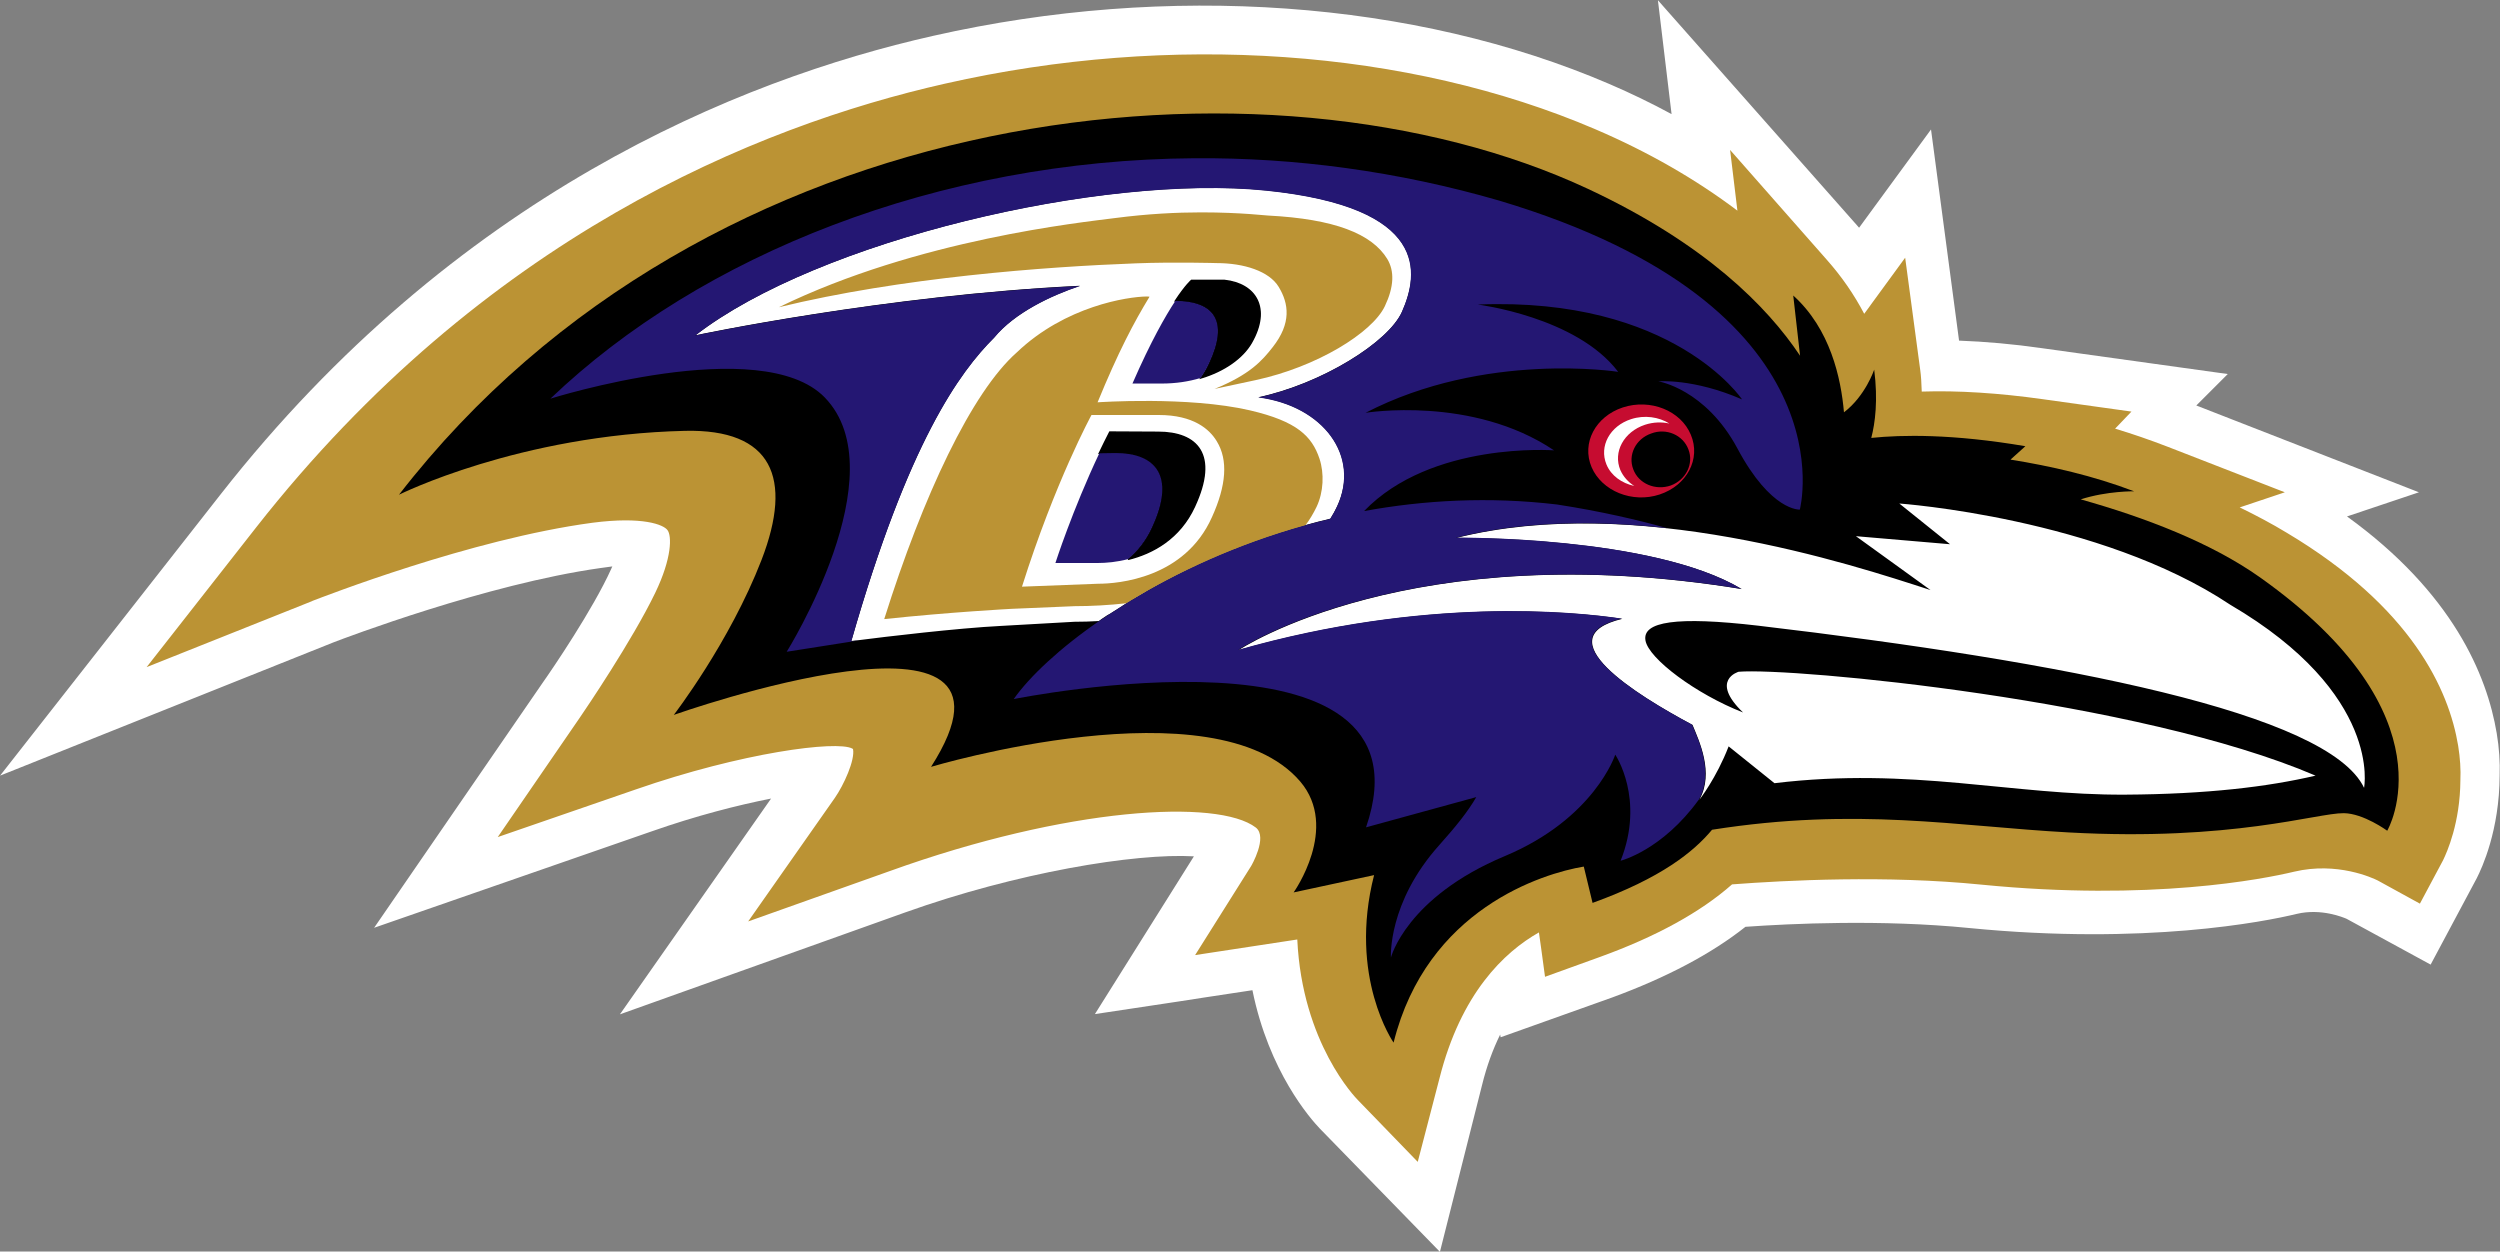 <?xml version="1.0" encoding="utf-8"?>
<!-- Generator: Adobe Illustrator 21.1.0, SVG Export Plug-In . SVG Version: 6.00 Build 0)  -->
<!DOCTYPE svg PUBLIC "-//W3C//DTD SVG 1.1//EN" "http://www.w3.org/Graphics/SVG/1.1/DTD/svg11.dtd">
<svg version="1.1"
	 id="Layer_1" xmlns:cc="http://creativecommons.org/ns#" xmlns:dc="http://purl.org/dc/elements/1.1/" xmlns:rdf="http://www.w3.org/1999/02/22-rdf-syntax-ns#"
	 xmlns="http://www.w3.org/2000/svg" xmlns:xlink="http://www.w3.org/1999/xlink" x="0px" y="0px" width="320.4px" height="160.4px"
	 viewBox="0 0 320.4 160.4" style="enable-background:new 0 0 320.4 160.4;" xml:space="preserve">
<rect x="0" y="0" width="320.4" height="160.4" fill="#808080" stroke="none"/>
<style type="text/css">
	.st0{fill:#FFFFFF;}
	.st1{fill:#BB9334;}
	.st2{fill:#C60C30;}
	.st3{stroke:#000000;stroke-width:0.6;}
	.st4{fill:#241773;}
</style>
<g transform="matrix(1.25 0 0 -1.25 -284.54 542.08)">
	<g transform="matrix(.25 0 0 .25 228.99 297.14)">
		<path class="st0" d="M585.1,32.7l-49.3,50.6c-3.8,4-20.8,23.2-27.6,56.7c-13.5-2-30.1-4.6-30.1-4.6l-34.5-5.2l40.6,64.7
			c-24.2,1.4-72.8-6.7-118.4-23l-117-41.8l62,88.5c-13.7-2.7-30.9-7.1-49.1-13.5l-113.7-39.5l69.2,100.6c3.9,5.5,20.6,30.1,28,46.5
			c0.2,0.4,0.3,0.8,0.5,1.1c-1.4-0.2-3.1-0.4-5.1-0.7c-46.5-6.6-104.5-28.6-109.4-30.5L-5.4,228L85,343.3
			c96.1,122.6,212,170,292.3,188.1c96.3,21.8,197.4,14.6,277.4-19.8c8.6-3.7,17.1-7.8,25.4-12.3l-5.6,46.7l81.9-92.6
			c0.2-0.2,0.4-0.5,0.6-0.7c3.3,4.5,6,8.2,6,8.2l23.5,32.1l11.5-86.6c10.8-0.4,22.2-1.4,34-3.1l76.2-10.6l-12.9-12.9l91.3-35.6
			l-29.5-9.9c43.3-31.3,57.4-65,61.4-88.9c1-6,1.4-11.8,1.2-17.4c-0.1-22.4-7.2-37.8-9.4-42.1l-18.9-35.4l-34.5,18.8
			c-1.2,0.5-10.3,4.4-20.4,2c-13.2-3.2-62.1-12.9-134.3-5.8c-36.1,3.6-73.4,1.8-91.8,0.5c-14-11.1-32.4-20.8-54.7-29L610,120.7
			l-0.2,1.1c-3-6.1-5.5-12.9-7.4-20.6L585.1,32.7z M536.4,176.7l1.4-17.2c2.7-34,19.2-52.1,21.1-54l9.3-9.5l3.3,13
			c8.9,35.2,26.7,53.8,40,63.2l21.3,15l3.3-23.1l8.7,3.1c20.9,7.6,37.3,16.5,48.8,26.5l4,3.4l5.2,0.4c16.7,1.4,60.2,4.1,102.6-0.1
			c67.2-6.7,111.7,2.2,123.7,5c21.9,5.2,40.2-3.5,42.3-4.6l0.5-0.3l6.5-3.6l3.6,6.7c0.5,1,5.7,11.5,5.7,27.5l0,0.7
			c0.1,3.4-0.1,7.1-0.8,11.1l0,0.1c-3.3,20.3-17.2,50.4-64.2,78.6c-3.6,2.2-7,4-10.2,5.7l-33.7,17.3l14.1,4.7l-16.9,6.6
			c-4.3,1.6-9.1,3.3-14.6,5.1l-24.4,8l3.7,3.8l-13,1.8c-15.6,2.2-30.2,3.1-43.5,3l-15.4-0.3l-0.8,15.4c-0.1,1.4-0.2,2.7-0.4,3.8
			l-2.2,16.3l-9.6-13l-12.4,20.4c-3.4,5.6-6.9,10.4-10.9,14.9l-14.1,15.9l1.6-13.2l-29.2,20.3c-15.3,10.6-31.6,19.7-48.7,27
			c-74,31.8-167.9,38.3-257.8,18c-75.2-17-183.8-61.5-274.1-176.7l-17.1-21.9l25.8,10.3l0,0c9.6,3.9,69.2,25.9,117.3,32.7
			c11,1.6,29.4,4.2,39.2-8.8c9.8-13.1,2.1-30.1-0.9-36.6c-8-17.6-25.7-44.5-31.8-52.7l0,0l-12.9-18.8l21.5,7.5
			c36.5,12.7,66.6,17.8,81.2,18.3l0.4,0l0.4,0c7.6-0.1,14.1-3.5,17.8-9.3c3.7-5.7,4.2-13.1,1.3-20.1c-1.1-2.7-2.1-4.5-5.8-10.3
			l-0.4-0.5l-13.5-19.3l22.2,8c41.1,14.7,118.6,33.4,151.7,20.9c6.6-2.4,11.8-7.8,13.9-14.4c1.6-5,2.2-13-4.2-22.5l-8.6-13.7
			c5.5,0.8,9.9,1.5,11.5,1.8L536.4,176.7z M495.4,193C495.4,193,495.4,193,495.4,193C495.4,193,495.4,193,495.4,193z M490.1,204.3
			L490.1,204.3C490.1,204.3,490.1,204.3,490.1,204.3z M322.9,236.4c0,0,0-0.1,0-0.1L322.9,236.4z"/>
		<path class="st0" d="M1002.7,242.8c-3.9,23.7-19.5,58.4-71.8,89.7c-3.5,2.1-7.2,4.2-11.1,6.2c9.8,3.3,19.9,6.7,19.9,6.7l-58,22.6
			c-5,1.9-10.2,3.7-15.4,5.4c3.8,3.9,7.9,8,7.9,8l-44.4,6.2c-19.2,2.7-34.4,3.3-46,3.1c-0.1,1.9-0.3,3.6-0.5,5.1l-7.4,55.7
			c0,0-17.2-23.5-18.9-25.8c-3.7,6.1-7.8,11.8-12.6,17.2l-47.9,54.2c0,0,1.9-15.9,3.4-28.7c-15.5,10.8-32.6,20.5-51.5,28.6
			c-77.1,33.1-174.7,39.9-267.6,18.9c-77.7-17.6-190-63.6-283.2-182.4l-53.8-68.6l81,32.3c0.6,0.3,63.2,24.6,113.6,31.7
			c18.8,2.7,33.2,2.9,21.5-22.9c-9.2-20.3-30.1-50-30.4-50.3l-40.6-59l67.6,23.5c32.5,11.3,61.7,16.9,76.5,17.4
			c5.3-0.1,6.2-3.6,4.6-7.4c-0.5-1.3-0.8-2-4.4-7.6l-42.4-60.5l69.6,24.9c50.5,18.1,116.9,30,140.6,21c1.9-0.7,8.2-4.1,2-13.2
			l-27.3-43.5c0,0,40.3,6.1,46.1,7c3.2-39.7,23.1-61.3,25.5-63.8l29.3-30.1l10.3,40.7c7.4,29.3,21.3,45.3,33.7,54l2.4-16.7l27.2,9.8
			c22.8,8.3,40.9,18.2,53.9,29.5c17.2,1.4,59.3,3.9,99.7-0.1c69.6-6.9,116.4,2.4,129,5.4c16.9,4,31.2-3.2,31.4-3.3l20.7-11.3
			l11.2,21c1.3,2.5,7.6,15.6,7.6,35C1003.9,233.2,1003.5,238.1,1002.7,242.8"/>
		<path class="st1" d="M576,69.6l-24.5,25.3c-0.9,0.9-22.9,23.4-24.9,65.9l-41.9-6.4l22.9,36.4c0.1,0.1,7,12,2,15.9
			c-15.5,11.9-77.2,8.4-150-17.8l-58.2-20.7l35.5,50.6c3.7,5.3,8.4,15.6,7.5,20.1c-0.1,0.1-0.2,0.1-0.3,0.2
			c-6.4,3.4-45.2-1.6-88.9-16.8l-56.5-19.5l33.8,49.2c2.2,3.2,21.4,31.5,30.8,51c6.9,14.3,6.8,23.4,5,25.7c-1.6,2.2-10.1,5.7-30.8,3
			c-49.9-6.7-110.7-30.5-114.7-32l-0.4-0.2l-67.7-27l45,57.4c93.1,118.6,205,164.4,282.5,181.9c92.6,21,189.8,14.2,266.6-18.7
			c21.7-9.3,41.2-20.5,58.3-33.4l-3,24.9l39.8-45.2c6-6.8,11-14,15.2-22c1.6,2.1,2.7,3.7,2.7,3.7l14.1,19.3l6.2-46.2
			c0.3-2.2,0.5-5.1,0.6-8.7c14.8,0.5,31.7-0.6,49.5-3.1l36.5-5.1l-6.7-7c7.3-2.2,14.5-4.7,21.5-7.4l48.1-18.7l-18.5-6.2
			c6.8-3.3,13.2-6.7,19.3-10.4c51.3-30.6,66.5-64.4,70.3-87.4l0,0c0.8-5,1.1-9.8,0.9-14.1c-0.1-17.5-5.5-29.5-7.1-32.8l-9.5-17.8
			l-17.3,9.5c-2,1-16.6,7.8-34.3,3.6c-12.5-3-58.8-12.2-128.3-5.3c-39,3.9-79.6,1.8-102.2,0.1c-12.9-11.4-31.1-21.4-54-29.7
			l-22.7-8.2l-1.6,11.8c0,0-0.4,2.9-0.9,6.4c-14.3-8.1-32-25-40.8-59.9L576,69.6z M546.6,183.2l-0.7-11.8c-0.1-1.5-0.2-3-0.2-4.4
			c0-38.2,19.3-58.4,19.5-58.6l0.6-0.6l0.2,0.7c13.4,53.4,45.8,72,63.9,78.3l10.9,3.8l1.8-11.4c0.2-1.2,0.6-4.2,1.1-7.5l0.5,0.2
			c27.4,9.9,42.2,20.6,49.8,27.9l2.5,2.3l3.4,0.3c22.5,1.9,66.5,4.4,109,0.2c66.5-6.6,110.2,2.1,122,4.9c24.9,5.9,45.4-4.1,47.6-5.3
			l0.6-0.3l0.2,0.4c0.4,0.9,5,10.3,5,24.3l0,0.5c0.2,3-0.1,6.5-0.7,10.3v0c-3.1,18.9-16.2,47.2-61.1,74
			c-11.6,6.9-24.6,13.2-39.6,19.1l-24.5,9.7l16.8,5.6c-10.8,4.1-22.1,7.6-33.7,10.4l-16.7,4l3.6,3.6c-25.7,3.5-43.8,3.2-54.6,2.2
			l-10.9-1l0.5,10.9c0.1,2.3,0.2,4.7,0.2,7.2c0,3.2-0.1,5.7-0.3,7.5l-9-12.4l-6.1,17.1c-4.2,11.5-9.9,21.5-17.5,30.4l1.6-13.7
			L713,429.7c-19.5,18.2-43.7,33.5-71.8,45.6C568,506.7,475.2,513.2,386.4,493c-74.5-16.9-182.1-60.9-271.7-175.1l-1-1.2l1.5,0.6
			l0,0c7.4,3,68.5,26.6,119.7,33.4c24.9,3.3,41.4-0.3,49-10.8c7.1-9.8,5.8-26.3-3.3-45.3c-9.8-20.3-28.5-48.1-32.1-53.4l-0.9-1.3
			l1.3,0.5c0.8,0.3,84,29.1,105.7,14.8c4.8-3.1,7.7-7.4,8.7-12.7c2.8-14.6-9.3-32.7-10.6-34.7l-0.9-1.3l1.4,0.5
			c1.2,0.4,128.2,45.6,168.2,15c15.2-11.6,8.8-31.4,2.6-41.3l-0.5-0.9L546.6,183.2z M344.5,238.7L344.5,238.7L344.5,238.7z"/>
		<path class="st1" d="M993,238.8c-3.4,21-17.6,52-65.7,80.7c-12.9,7.7-26.8,14.2-41,19.8l17,5.7l-23.4,9.1
			c-11.6,4.5-23.8,8.3-36.3,11.3c2.4,2.4,5,5.1,5,5.1l-17.9,2.5c-27.6,3.9-46.7,3.4-57.9,2.4c0.1,2.4,0.2,5,0.2,7.6
			c0,3.6-0.1,7.2-0.5,10l-3,22.5c0,0-10.9-14.9-12.5-17.1c-3.6,10-9.5,22.4-20.3,34.7l-19.4,22l2.2-18.3
			C702.1,453,678,470,645,484.2c-74.9,32.1-170,38.8-260.7,18.2c-76-17.2-185.8-62.2-277.1-178.5l-23-29.3l34.6,13.8
			c0.6,0.3,65,25.8,117.4,32.8c20.5,2.7,34.7,0.3,39.9-6.9c4.8-6.7,3.3-20-4.2-35.5c-10.3-21.4-31.3-52-31.5-52.3l-17.3-25.2
			l28.9,10c38.1,13.3,86.2,23.1,97.3,15.8c2.6-1.7,4-3.7,4.5-6.4c1.8-9.3-6.2-23.3-9.1-27.5l-18.2-25.9l29.8,10.6
			c47.5,17.1,132.8,36.6,159.1,16.4c12.2-9.3,0.8-27.8,0.3-28.6L504,167.1l21.7,3.3c0,0,5.3,0.8,10.6,1.6c-0.1-1.7-0.2-3.4-0.2-5
			c0-42,21.3-64.4,22.3-65.4l12.5-12.9l4.4,17.4c12.3,48.9,41.5,65.9,57.8,71.6c0.5-3.2,2.7-19.1,2.7-19.1l11.6,4.2
			c28.5,10.3,44.4,21.6,53.2,30c13.1,1.1,61.1,4.8,107.2,0.2c67.9-6.7,113,2.2,125.2,5.1c22.5,5.3,40.8-4.4,41-4.5l8.9-4.9l4.8,9
			c0.3,0.6,6.1,11.8,6.1,28.8C994,230.3,993.7,234.5,993,238.8"/>
		<path d="M921.3,309.4c-20.1,14.2-47.1,24.5-73.4,31.9c10.9,3.5,21.9,3.3,21.9,3.3c-16.8,6.4-34.4,10.4-50.7,13l6.1,5.5
			c-29.9,5.1-50.8,4.7-63.2,3.4c1.6,6.1,2.8,15.5,1.2,28c0,0-3.6-10.8-12.4-17.5c-1.2,14-5.6,34.2-20.8,47.9l2.8-24.7
			c-13.4,20.1-38.8,45.9-86.9,68.4c-130.8,61.1-361.2,38-487.7-125.4c0,0,49.2,24.6,117.3,26.2c35.7,0.8,44.4-19.2,31.4-52.9
			c-13.1-33.9-36-63.6-36-63.6s154.2,54.7,105.5-21.3c0,0,116.4,34.9,151.4-6c16.2-19-2.7-45.5-2.7-45.5l33,7.1
			c-10.7-41.9,8-68.7,8-68.7c13.6,54.8,61.2,69.4,78,72.2l3.6-14.9c28.2,10.2,41.5,21,49,30c59.7,9.4,100.3,1.4,146.3-1.1
			c67-3.7,101.7,8,112.8,7.9c8.1-0.1,17.8-7.2,17.8-7.2S1001.5,252.6,921.3,309.4"/>
		<path class="st2" d="M688,367.8c4.2-9.9-1.6-20.8-12.8-24.5s-23.7,1.4-27.9,11.2c-4.2,9.9,1.6,20.8,12.8,24.5
			C671.4,382.7,683.9,377.7,688,367.8"/>
		<path class="st0" d="M659.1,353.3c-3.1,7.4,1.4,15.7,10.1,18.6c3.4,1.1,6.8,1.2,10,0.5c-4.3,2.7-10.2,3.6-15.7,1.8
			c-8.7-2.8-13.2-11.1-10.1-18.6c1.9-4.6,6.3-7.7,11.4-8.8C662.3,348.4,660.3,350.6,659.1,353.3 M450.9,295.1c0.8,0.5,4,2.5,4.7,3
			c0.9,0.5,1.8,1.1,2.7,1.7c0.7,0.5,1.5,0.9,2.2,1.3c1,0.6,1.9,1.1,2.9,1.7c0.7,0.4,1.4,0.8,2.2,1.3c20.8,11.7,46.1,22.5,74.6,29.3
			c1,1.6,2,3.4,2.8,5.1c9.6,20.6-5.6,41.2-32.3,44.7c25.8,5.5,53.3,22.5,58.9,35.1c6.9,15.6,11.5,42.8-55.7,49.7
			c-67.2,6.9-183.8-20.4-234.1-59.4c0,0,77.8,16.5,157.7,20.3c-11.9-4-26.8-11-35.2-21.2c-14.1-14-35.2-42.7-58.6-124.5
			c0,0,1.2,0.2,3.4,0.4c10,1.3,40.2,4.9,58,5.8l30.1,1.7c3.3,0,6.6,0.1,10,0.3c0.4,0.3,0.8,0.5,1.1,0.8c0.8,0.5,1.6,1.1,2.4,1.6
			C449.5,294.2,450.2,294.6,450.9,295.1 M866.2,220.2c33.4,0.2,58.4,3.2,78,7.8c-72.5,31.1-214.6,44.4-236.6,42.6
			c0,0-12-3.4,1.8-16.7c-19.4,7.6-38.7,22.1-40,29.5c-1.4,7.8,12.7,10,46.2,6.1C841,274.7,949.5,253.7,964.1,223
			c0,0,7.7,38.4-54.9,75.1c-53.5,35.7-135.7,41.5-135.7,41.5l20.8-16.7l-38.6,3.3l30.6-22.1c-32.8,10.7-121.2,39.7-194.4,21.4
			c0,0,80.4,0.9,117-21c-135.7,22.2-206.3-25-206.3-25c76.3,21.8,137.3,15.8,157.3,12.8c-32.1-7.7,5.7-31.2,28.8-43.5
			c2.6-6.4,9-19.6,2.8-30.7c0,0,7,8.9,12,21.9l18.8-15.1C778.5,231.7,819.8,219.9,866.2,220.2"/>
		<path d="M687,361.8c2.3-5.9-1-12.5-7.2-14.8c-6.3-2.2-13.2,0.7-15.4,6.6c-2.3,5.9,1,12.5,7.3,14.7
			C677.9,370.7,684.8,367.7,687,361.8"/>
		<path class="st1" d="M487.2,459c-10,0-22-0.6-35.1-2.3c-13.8-1.8-80.9-8.7-138.1-36.6c50,12.2,109.1,16.6,146.5,18
			c15.7,0.6,33,0.1,33,0.1c11.2,0,21.6-3.3,25.5-9.8c4.1-6.8,5.3-14.8-2.5-24.7c-4.3-5.5-9.3-11.2-23.8-17.1l16.8,3.6
			c25.1,5.4,47.8,19.4,53,30.3c3.8,8,4,14.4,1,19.4c-6.3,10.3-21.6,16.4-48.9,17.8C514.6,457.6,503.8,459,487.2,459L487.2,459z
			 M464.7,424.5c-7.6-0.1-33.2-3.9-53.1-22.9c-18.5-16.3-38.5-58.8-54.4-109.4c27.3,2.9,52.1,4.2,52.1,4.2l26,1.1
			c6.8,0,14,0.4,21.3,1.2c19.9,12.3,44.9,24,73.3,31.9c1.8,2.4,3.3,4.9,4.6,7.6c2.9,6.1,3.2,13.8,1.2,19.8
			c-3.1,9.2-9.2,15.3-28.5,19.8c-25.4,5.9-62.5,3.3-62.5,3.3c8.5,20.7,14.9,32.8,21.3,43.3C465.6,424.5,465.2,424.5,464.7,424.5
			L464.7,424.5z M442.2,375.9h27.6c14.2,0,20.8-5.8,23.8-10.8c4.7-7.7,3.9-18.1-2-31.1c-11.2-25.1-38.5-27.3-46.6-27.3l-31.3-1.2
			C427.3,348.6,442.2,375.9,442.2,375.9L442.2,375.9z"/>
		<path class="st3" d="M496.7,431.1h-13.5c0,0-2.3-1.9-6.6-8.4c15.7-0.1,22.1-8,13.8-25.8c-1-2.3-2.2-4.2-3.3-5.8
			c9.6,2.9,17.1,8.2,20.7,14.5C515.8,419.6,509.7,429.7,496.7,431.1L496.7,431.1z M449.7,368.9c-1.5-2.9-2.9-5.8-4.3-8.7h6.7
			c16,0,24.9-9,14.9-30.5c-2.5-5.5-6-9.7-9.8-13c10.2,2.5,21.2,8.6,27.2,21.6c10,21.5,1.1,30.5-14.9,30.5L449.7,368.9L449.7,368.9z"
			/>
		<path class="st4" d="M484.5,481.2c-105-0.7-202.4-39.5-264.2-98.6c0,0,86.5,27.2,112.5,0.5c30.2-31.1-15.6-104.3-15.6-104.3
			l29.9,4.7c-2.2-0.3-3.4-0.4-3.4-0.4c23.4,81.8,44.5,110.4,58.6,124.5c8.4,10.2,23.2,17.2,35.2,21.2c-80-3.8-157.8-20.3-157.8-20.3
			c50.3,39,166.9,66.3,234.1,59.4c67.2-6.9,62.6-34.1,55.7-49.7c-5.6-12.6-33.1-29.6-58.9-35.1c26.7-3.5,41.9-24.1,32.3-44.7
			c-0.8-1.8-1.8-3.5-2.8-5.1c-28.5-6.8-53.8-17.5-74.6-29.3c-0.7-0.4-1.4-0.8-2.2-1.3c-1-0.6-1.9-1.1-2.9-1.7
			c-0.7-0.4-1.5-0.9-2.2-1.3c-0.9-0.5-1.8-1.1-2.7-1.7c-0.7-0.5-1.5-0.9-2.2-1.4c-0.8-0.5-1.7-1.1-2.5-1.6c-0.7-0.5-1.4-0.9-2.2-1.4
			c-0.8-0.6-1.6-1.1-2.4-1.6c-17.1-11.7-29.5-23.5-35.9-32.6c0,0,174.8,35.4,144.5-52.6l45.2,12.4c-3.2-5.6-8.2-11.9-15.1-19.6
			c-21.3-23.7-19.9-46.2-19.9-46.2s6.3,24.7,46.7,41.6c36.8,15.4,45.3,41.6,45.3,41.6s12.3-18.1,2.2-43.5c0,0,17,4.2,32.1,25.1
			c6.2,11.1-0.1,24.2-2.8,30.7c-23.1,12.3-60.9,35.8-28.8,43.5c-20,3-80.9,9-157.3-12.8c0,0,70.6,47.1,206.3,25
			c-36.7,21.9-117,21-117,21c28,7,58.1,7.1,86.6,3.9c-11.4,3.2-27,6.9-45.2,9.7c-27.9,3.3-54.6,1.8-79.1-2.7
			c27.6,28.7,77.9,24.9,77.9,24.9c-33.6,22.6-77.3,15.4-77.3,15.4c49,25.4,103.6,16.8,103.6,16.8c-17.1,22.6-57.6,27.6-57.6,27.6
			c80.3,3.3,108.4-38.9,108.4-38.9c-20,8.7-34.3,7.4-34.3,7.4s19.3-3.1,32.4-27.5c13.8-25.9,25.6-25.1,25.6-25.1
			s22,83.3-123.2,126.7C567.8,475.9,525.5,481.5,484.5,481.2L484.5,481.2z M476.6,422.7c-4.1-6.2-10.1-16.7-17.6-33.9h12
			c5.7,0,11.1,0.8,16,2.3c1.1,1.7,2.3,3.6,3.3,5.8C498.7,414.7,492.3,422.5,476.6,422.7L476.6,422.7z M445.4,360.2
			c-11.1-23.5-18-45-18-45h17.2c3.7,0,8.1,0.4,12.6,1.6c3.9,3.3,7.3,7.5,9.8,13c10,21.5,1.1,30.5-14.9,30.5L445.4,360.2L445.4,360.2
			z"/>
	</g>
</g>
</svg>
